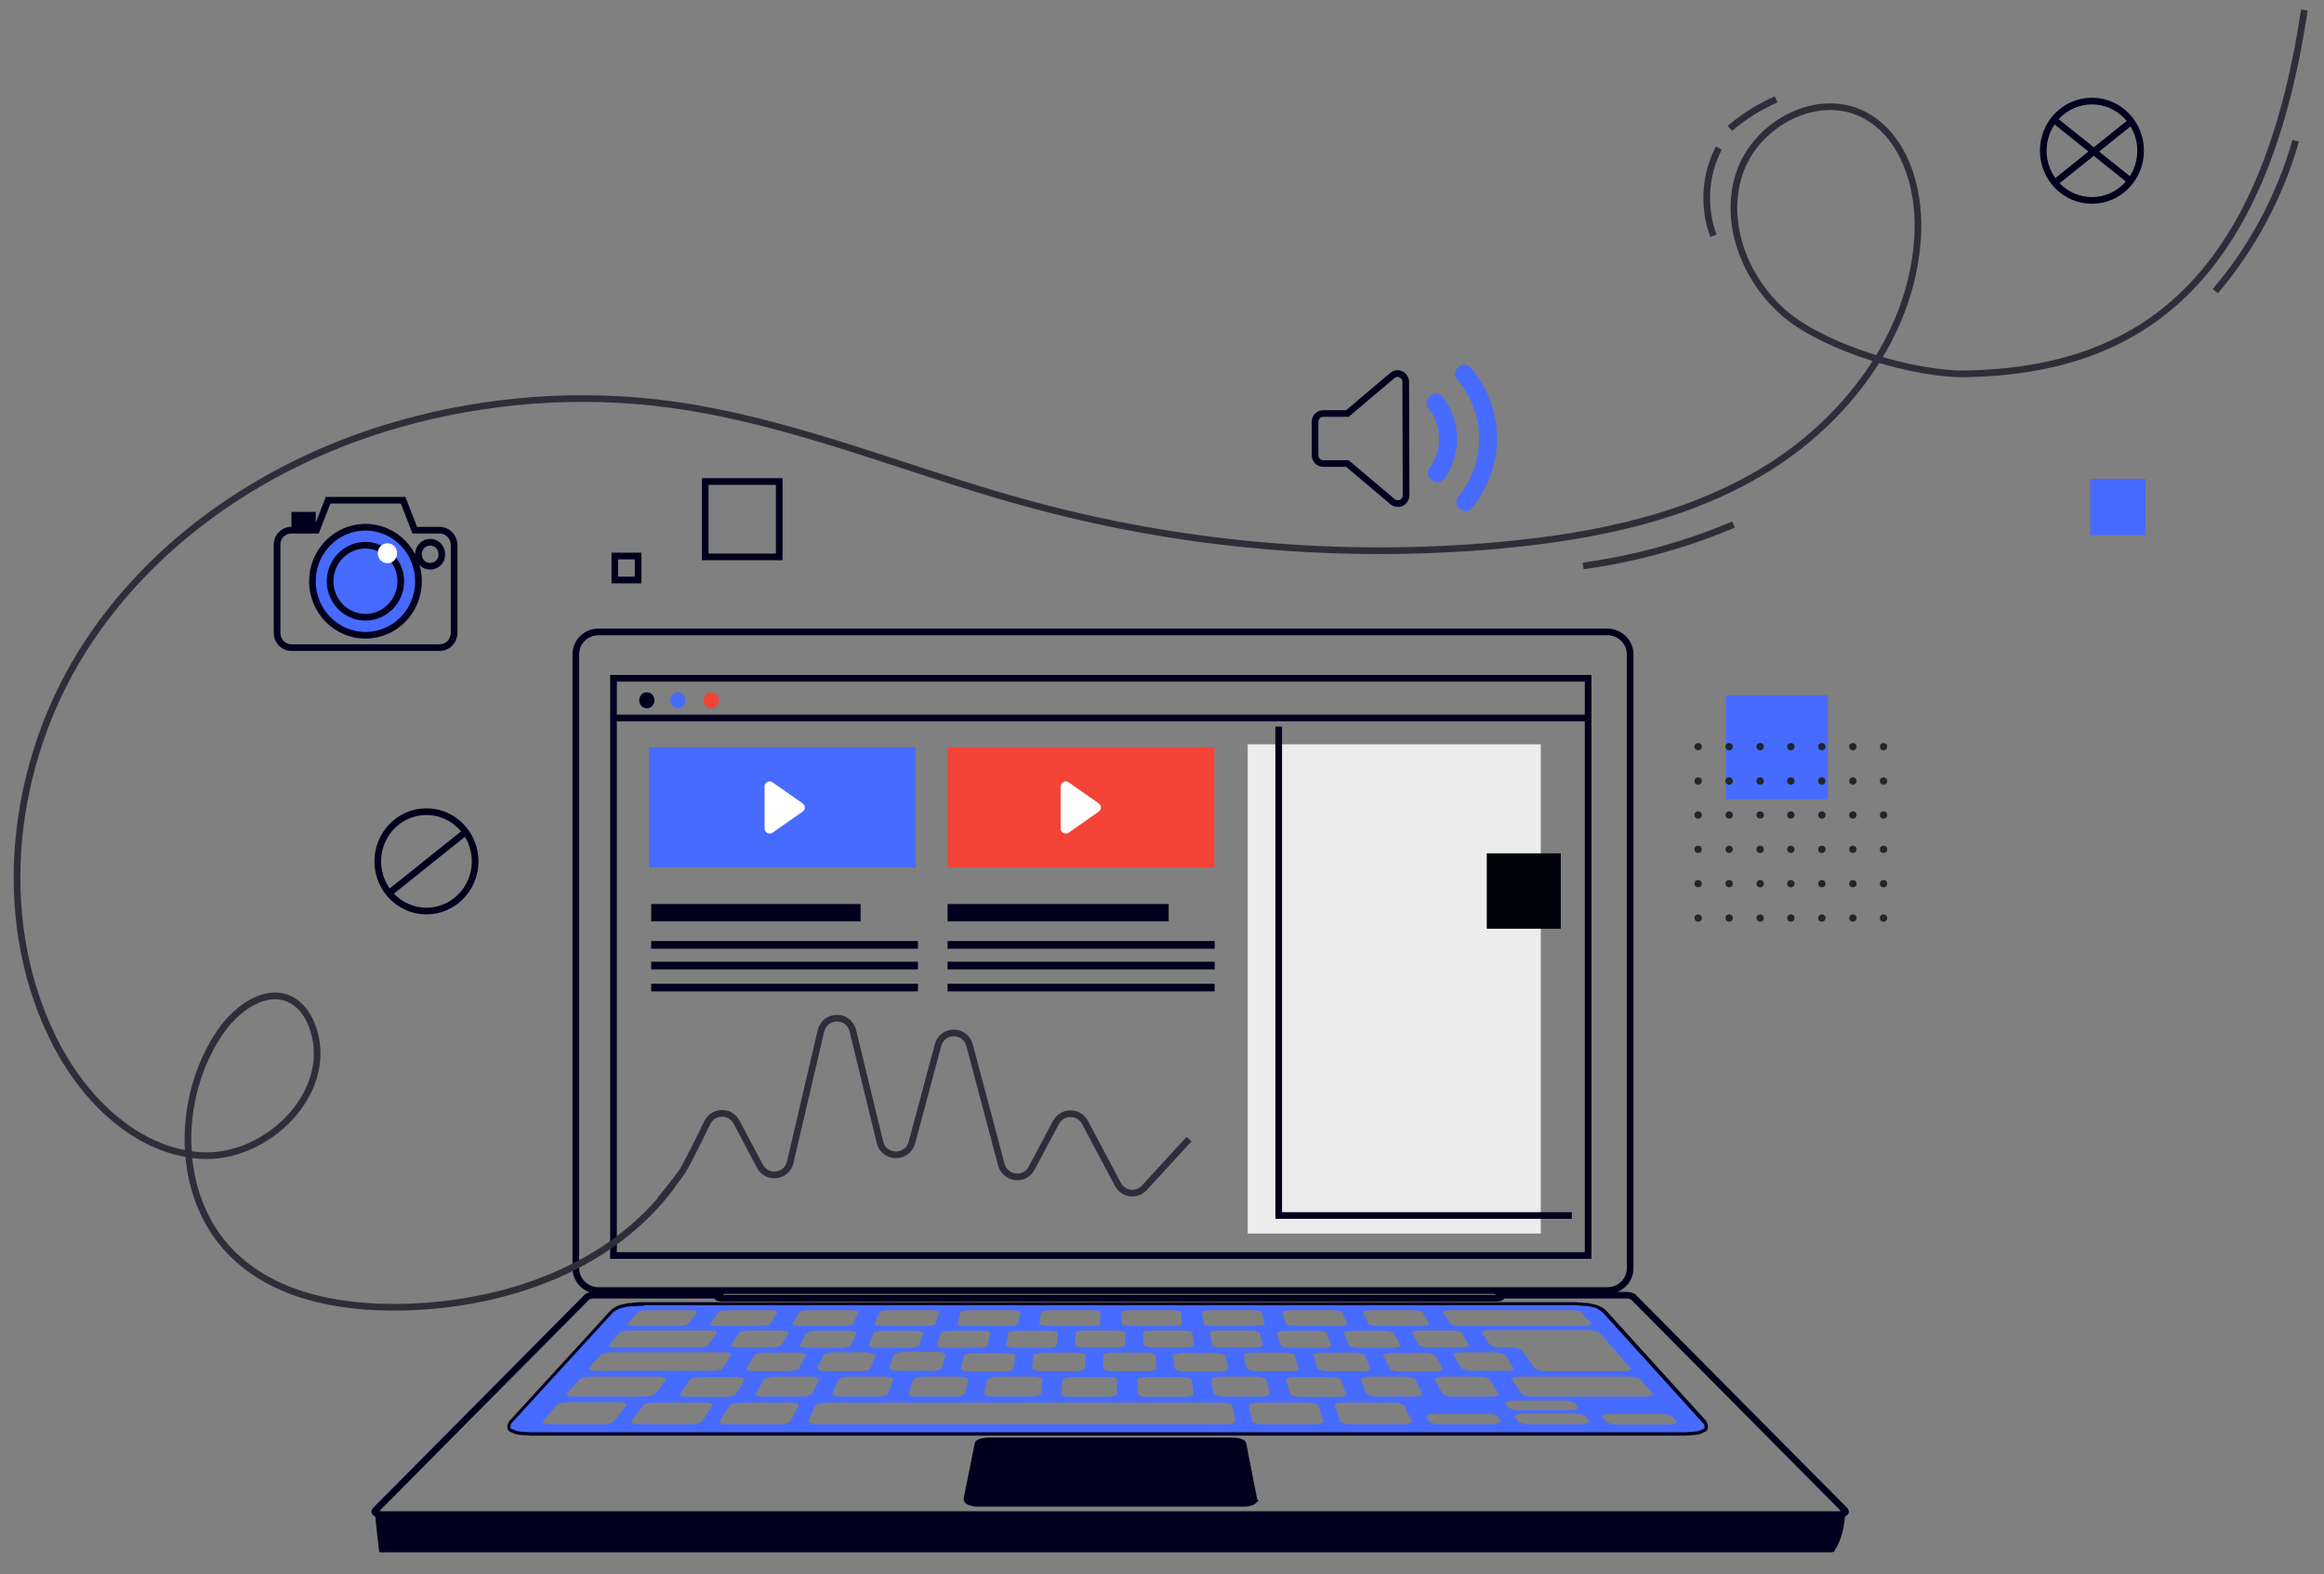 <?xml version="1.0" encoding="utf-8"?>
<!-- Generator: Adobe Illustrator 21.1.0, SVG Export Plug-In . SVG Version: 6.00 Build 0)  -->
<svg version="1.1" id="Layer_1" xmlns="http://www.w3.org/2000/svg" xmlns:xlink="http://www.w3.org/1999/xlink" x="0px" y="0px"
	 viewBox="0 0 697 472" style="enable-background:new 0 0 697 472;" xml:space="preserve">
<rect x="0" y="0" width="697" height="472" fill="#808080" stroke="none"/>
<style type="text/css">
	.st0{fill:#476BFF;}
	.st1{fill:none;stroke:#00001E;stroke-width:2;stroke-miterlimit:10;}
	.st2{fill:#00001E;}
	.st3{fill:#F44337;}
	.st4{fill:#FFFFFF;}
	.st5{fill:#ECECEC;}
	.st6{fill:#00020C;}
	.st7{fill:#222627;}
	.st8{fill:none;stroke:#2E2E3B;stroke-width:2;stroke-miterlimit:10;}
</style>
<g>
	<rect x="194.6" y="224.1" class="st0" width="80" height="36"/>
	<g>
		<g>
			<g>
				<g>
					<path class="st1" d="M486.8,388.4c0.3,0,0.7,0,1,0c0.3,0,0.6,0.1,0.9,0.1c0.3,0.1,0.5,0.1,0.7,0.2c0.2,0.1,0.3,0.2,0.4,0.2
						l63.5,64c0.2,0.2,0.2,0.3,0.2,0.5c0,0.1-0.2,0.3-0.4,0.4c-0.2,0.1-0.5,0.2-0.8,0.3c-0.4,0.1-0.8,0.1-1.3,0.1H114.9
						c-0.5,0-0.9,0-1.3-0.1c-0.4-0.1-0.6-0.2-0.8-0.3c-0.2-0.1-0.3-0.2-0.4-0.4c0-0.1,0-0.3,0.2-0.5l63.5-64
						c0.1-0.1,0.2-0.2,0.4-0.2c0.2-0.1,0.4-0.1,0.7-0.2c0.3-0.1,0.6-0.1,0.9-0.1c0.3,0,0.7,0,1,0h36.4l-0.3,0.4
						c-0.1,0.1-0.1,0.2,0,0.2c0.1,0.1,0.2,0.1,0.4,0.2c0.2,0.1,0.4,0.1,0.7,0.1c0.3,0,0.6,0,0.9,0h231c0.3,0,0.7,0,0.9,0
						c0.3,0,0.5-0.1,0.7-0.1c0.2-0.1,0.3-0.1,0.4-0.2c0.1-0.1,0.1-0.2,0-0.2l-0.3-0.4H486.8z M510.8,426.6l-30-33.1
						c-0.1-0.1-0.2-0.2-0.4-0.3c-0.1-0.1-0.3-0.2-0.5-0.3c-0.2-0.1-0.4-0.2-0.6-0.3c-0.2-0.1-0.4-0.2-0.7-0.3l-2.2-0.5
						c-0.3,0-0.7-0.1-1.2-0.1c-0.4,0-0.9-0.1-1.3-0.1c-0.5,0-0.9,0-1.3-0.1c-0.4,0-0.8,0-1.2,0h-278c-0.3,0-0.7,0-1.2,0
						c-0.4,0-0.9,0-1.3,0.1c-0.5,0-0.9,0-1.3,0.1c-0.4,0-0.8,0.1-1.2,0.1l-2.2,0.5c-0.2,0.1-0.4,0.2-0.7,0.3
						c-0.2,0.1-0.4,0.2-0.6,0.3c-0.2,0.1-0.4,0.2-0.5,0.3c-0.1,0.1-0.3,0.2-0.4,0.3l-30.3,33.1c-0.1,0.1-0.2,0.3-0.3,0.4
						c-0.1,0.2-0.1,0.3-0.2,0.5c0,0.2-0.1,0.3,0,0.5c0,0.2,0,0.3,0.1,0.4l1.6,0.7c0.3,0.1,0.7,0.1,1.2,0.2c0.5,0,0.9,0.1,1.5,0.1
						c0.5,0,1,0.1,1.5,0.1c0.5,0,1,0,1.4,0H504c0.4,0,0.9,0,1.4,0c0.5,0,1,0,1.5-0.1c0.5,0,1-0.1,1.4-0.1c0.5,0,0.9-0.1,1.2-0.2
						l1.6-0.7c0.1-0.1,0.1-0.3,0.1-0.4c0-0.2,0-0.3,0-0.5c0-0.2-0.1-0.3-0.2-0.5C511,426.8,510.9,426.7,510.8,426.6L510.8,426.6z
						 M376,449.5l-3.2-16.4c0-0.1-0.1-0.3-0.3-0.4c-0.2-0.1-0.4-0.2-0.7-0.3c-0.3-0.1-0.7-0.2-1-0.2c-0.4-0.1-0.8-0.1-1.2-0.1h-73.1
						c-0.4,0-0.8,0-1.2,0.1c-0.4,0.1-0.7,0.1-1,0.2c-0.3,0.1-0.6,0.2-0.7,0.3c-0.2,0.1-0.3,0.3-0.3,0.4l-3.3,16.4
						c0,0.2,0,0.3,0.2,0.5c0.1,0.1,0.4,0.3,0.7,0.4c0.3,0.1,0.6,0.2,1,0.3c0.4,0.1,0.8,0.1,1.3,0.1h79.9c0.5,0,0.9,0,1.3-0.1
						c0.4-0.1,0.7-0.2,1-0.3c0.3-0.1,0.5-0.2,0.7-0.4C375.9,449.8,376,449.7,376,449.5L376,449.5z"/>
					<g>
						<g>
							<path class="st2" d="M369.4,432.1c0.4,0,0.8,0,1.2,0.1c0.4,0.1,0.7,0.1,1,0.2c0.3,0.1,0.6,0.2,0.7,0.3
								c0.2,0.1,0.3,0.3,0.3,0.4l3.2,16.4c0,0.2,0,0.3-0.2,0.5c-0.1,0.1-0.4,0.3-0.7,0.4c-0.3,0.1-0.6,0.2-1,0.3
								c-0.4,0.1-0.8,0.1-1.3,0.1h-79.9c-0.5,0-0.9,0-1.3-0.1c-0.4-0.1-0.8-0.2-1-0.3c-0.3-0.1-0.5-0.2-0.7-0.4
								c-0.1-0.1-0.2-0.3-0.2-0.5l3.3-16.4c0-0.1,0.1-0.3,0.3-0.4c0.2-0.1,0.4-0.2,0.7-0.3c0.3-0.1,0.7-0.2,1-0.2
								c0.4-0.1,0.8-0.1,1.2-0.1H369.4z"/>
							<path class="st2" d="M553.5,453.5C553.5,453.5,553.5,453.5,553.5,453.5c0,0.1-0.1,0.2-0.2,0.3c-0.1,0-0.1,0.1-0.2,0.1l0,0
								c-0.1,0-0.2,0.1-0.3,0.1c-0.1,0-0.2,0.1-0.3,0.1c0,0,0,0,0,0c-0.1,0-0.2,0-0.4,0.1c0,0,0,0,0,0c-0.1,0-0.3,0-0.4,0
								c0,0,0,0,0,0c-0.2,0-0.3,0-0.5,0H114.9c-0.2,0-0.4,0-0.5,0l0,0c-0.2,0-0.3,0-0.5,0h0c-0.3,0-0.6-0.1-0.8-0.2
								c-0.1,0-0.2-0.1-0.3-0.1c0,0,0,0,0,0c-0.1,0-0.1-0.1-0.2-0.1c0,0,0,0,0,0c-0.1,0-0.1-0.1-0.1-0.1c0,0,0,0,0,0
								c0-0.1,0-0.1-0.1-0.1c0.4,3.9,0.9,7.8,1.3,11.6c0,0,0,0.1,0,0.1c0,0,0,0,0,0c0,0,0,0,0,0c0,0,0,0,0,0c0,0,0.1,0.1,0.1,0.1
								c0,0,0,0,0,0c0,0,0,0,0,0c0,0,0,0,0,0c0,0,0,0,0.1,0.1c0,0,0,0,0,0c0,0,0,0,0,0c0,0,0,0,0,0c0,0,0,0,0,0c0,0,0,0,0,0
								c0,0,0,0,0,0c0,0,0,0,0,0c0,0,0,0,0,0c0,0,0,0,0,0c0,0,0,0,0,0c0,0,0,0,0,0c0,0,0,0,0,0l0,0l0,0c0,0,0,0,0,0c0,0,0,0,0,0
								c0,0,0,0,0,0c0,0,0,0,0,0c0,0,0,0,0,0c0,0,0,0,0,0c0,0,0,0,0,0c0,0,0,0,0,0c0,0,0,0,0,0c0,0,0,0,0,0h0c0,0,0,0,0,0
								c0,0,0,0,0,0c0,0,0,0,0,0c0,0,0,0,0,0c0,0,0,0,0,0c0,0,0,0,0,0c0,0,0,0,0,0c0,0,0,0,0,0c0,0,0,0,0,0c0,0,0,0,0,0h0h0l0,0
								c0,0,0,0,0,0c0,0,0,0,0,0c0,0,0,0,0,0c0,0,0,0,0,0c0,0,0,0,0,0c0,0,0,0,0,0c0,0,0,0,0,0c0,0,0,0,0,0c0,0,0,0,0,0c0,0,0,0,0,0
								c0,0,0,0,0,0c0,0,0,0,0,0h0c0,0,0,0,0,0c0,0,0,0,0,0c0,0,0,0,0,0c0,0,0,0,0,0c0,0,0,0,0,0c0,0,0,0,0,0c0,0,0,0,0,0
								c0,0,0,0,0.1,0c0,0,0,0,0,0c0,0,0,0,0,0c0,0,0,0,0,0c0,0,0,0,0,0c0,0,0,0,0,0h433.6c0,0,0,0,0,0c0,0,0,0,0,0c0,0,0,0,0,0
								c0,0,0,0,0,0l0,0l0,0l0,0c0,0,0,0,0.1,0c0,0,0,0,0.1,0c0,0,0,0,0.1,0c0,0,0,0,0.1,0c0,0,0,0,0.1,0c0,0,0,0,0.1,0
								c0,0,0,0,0.1,0c0,0,0,0,0.1,0c0,0,0.1,0,0.1,0c0,0,0.1,0,0.1,0c0,0,0.1,0,0.1,0c0,0,0.1,0,0.1,0c0,0,0,0,0.1,0c0,0,0,0,0,0
								c0,0,0,0,0,0c0,0,0.1,0,0.1,0c0.1,0,0.1,0,0.2,0c0,0,0,0,0.1,0c0,0,0,0,0,0c0,0,0.1,0,0.1,0c0.1,0,0.1,0,0.2-0.1
								c0,0,0.1,0,0.1,0h0c0,0,0,0,0,0l0,0c0,0,0.1,0,0.1,0c0,0,0.1,0,0.1,0c0,0,0,0,0.1,0c0,0,0,0,0,0c0,0,0,0,0,0c0,0,0,0,0,0
								c0,0,0,0,0,0v0l0,0v0c0,0,0,0,0,0c0,0,0,0,0,0c0,0,0,0,0,0c0,0,0,0,0,0c0,0,0,0,0,0c0,0,0,0,0,0c0,0,0,0,0,0c0,0,0,0,0,0
								c0,0,0,0,0,0c0,0,0,0,0,0c0,0,0,0,0,0l0,0c0,0,0,0,0,0c0,0,0,0,0,0c0,0,0,0,0,0c0,0,0,0,0,0c0,0,0,0,0,0c0,0,0,0,0,0
								c0,0,0,0,0,0c0,0,0,0,0,0c0,0,0,0,0,0c0,0,0,0,0,0c0,0,0,0,0,0l0,0l0,0v0C552.7,461.2,553.1,457.4,553.5,453.5
								C553.5,453.5,553.5,453.5,553.5,453.5L553.5,453.5z"/>
							<g>
								<path class="st0" d="M192.2,391.6c-0.4,0-0.9,0-1.3,0.1c-0.2,0-0.5,0-0.7,0c-0.2,0-0.4,0-0.7,0c-0.2,0-0.4,0-0.6,0.1
									c-0.2,0-0.4,0-0.6,0l-2.2,0.5c-0.2,0.1-0.4,0.2-0.7,0.3c-0.2,0.1-0.4,0.2-0.6,0.3c-0.1,0-0.1,0.1-0.2,0.1
									c-0.1,0.1-0.2,0.2-0.3,0.2c-0.1,0.1-0.3,0.2-0.4,0.3l-30.3,33.1c-0.1,0.1-0.2,0.3-0.3,0.4c-0.1,0.2-0.1,0.3-0.2,0.5
									c0,0.1,0,0.1,0,0.2c0,0.1,0,0.2,0,0.3c0,0.2,0,0.3,0.1,0.4l1.2,0.5l0.4,0.2c0.3,0.1,0.7,0.1,1.2,0.2c0.5,0,0.9,0.1,1.5,0.1
									c0.5,0,1,0.1,1.5,0.1c0.5,0,1,0,1.4,0H504c0.4,0,0.9,0,1.4,0c0.5,0,1-0.1,1.5-0.1c0.5,0,1-0.1,1.4-0.1
									c0.5,0,0.9-0.1,1.2-0.2l1.6-0.7c0.1-0.1,0.1-0.3,0.1-0.4c0-0.1,0-0.2,0-0.2c0,0,0,0,0,0c0-0.1,0-0.1,0-0.2
									c0-0.2-0.1-0.3-0.2-0.5c-0.1-0.2-0.2-0.3-0.3-0.4l-30-33.1c-0.1-0.1-0.2-0.2-0.4-0.3c-0.1-0.1-0.2-0.1-0.2-0.2
									c-0.1-0.1-0.2-0.1-0.3-0.2c-0.1-0.1-0.2-0.1-0.3-0.2c-0.1-0.1-0.2-0.1-0.3-0.2c-0.2-0.1-0.4-0.2-0.6-0.3l-2.2-0.5
									c-0.3,0-0.7-0.1-1.2-0.1c-0.4,0-0.9-0.1-1.3-0.1c-0.5,0-0.9,0-1.3-0.1c-0.4,0-0.8,0-1.2,0h-278
									C193,391.6,192.6,391.6,192.2,391.6z M176.6,410.3l3.4-3.9c0,0,0.1,0,0.1-0.1c0.1-0.1,0.2-0.1,0.3-0.2c0,0,0.1,0,0.1,0
									c0.1-0.1,0.3-0.1,0.5-0.2c0.1,0,0.2-0.1,0.3-0.1c0.1,0,0.3,0,0.4-0.1c0.2,0,0.4-0.1,0.6-0.1c0.4,0,0.7-0.1,1.1-0.1h33.7h0
									c0.4,0,0.7,0,1,0.1c0.3,0,0.6,0.1,0.8,0.2c0.2,0.1,0.3,0.1,0.4,0.2c0.1,0.1,0.1,0.2,0,0.3l-2.5,3.9
									c-0.1,0.1-0.2,0.2-0.4,0.3h0l0,0c0,0-0.1,0-0.1,0.1c-0.2,0.1-0.4,0.1-0.6,0.2c-0.1,0-0.3,0.1-0.5,0.1
									c-0.2,0-0.3,0.1-0.5,0.1c-0.4,0-0.7,0.1-1.1,0.1h-34.8l0,0c-0.4,0-0.7,0-1-0.1c-0.3,0-0.6-0.1-0.7-0.2
									c-0.2-0.1-0.3-0.2-0.4-0.3C176.5,410.6,176.5,410.4,176.6,410.3L176.6,410.3z M220.9,412.9c0.4,0,0.7,0,1.1,0.1
									c0.3,0,0.6,0.1,0.8,0.2c0.2,0.1,0.4,0.2,0.5,0.3c0.1,0.1,0.1,0.2,0,0.3l-2.5,4.2c-0.1,0.1-0.2,0.2-0.4,0.3
									c-0.2,0.1-0.5,0.2-0.8,0.3c-0.3,0.1-0.7,0.1-1,0.2c-0.4,0-0.8,0.1-1.2,0.1h-11.1c-0.4,0-0.8,0-1.1-0.1
									c-0.3,0-0.6-0.1-0.8-0.2c-0.2-0.1-0.4-0.2-0.4-0.3c-0.1-0.1-0.1-0.2,0-0.3l2.9-4.2c0.1-0.1,0.2-0.2,0.4-0.3
									c0.2-0.1,0.5-0.2,0.8-0.3c0.3-0.1,0.7-0.1,1-0.2c0.4,0,0.8-0.1,1.1-0.1H220.9L220.9,412.9z M170,417.9l3.7-4.2
									c0.1-0.1,0.3-0.2,0.5-0.3c0.2-0.1,0.5-0.2,0.8-0.3c0.3-0.1,0.7-0.1,1.1-0.2c0.4,0,0.8-0.1,1.2-0.1h20.1c0.4,0,0.7,0,1.1,0.1
									c0.3,0,0.6,0.1,0.8,0.2c0.2,0.1,0.3,0.2,0.4,0.3c0.1,0.1,0.1,0.2,0,0.3l-3.1,4.2c-0.1,0.1-0.2,0.2-0.5,0.3
									c-0.2,0.1-0.5,0.2-0.8,0.3c-0.3,0.1-0.7,0.1-1.1,0.2c-0.4,0-0.8,0.1-1.2,0.1h-20.8c-0.4,0-0.8,0-1.1-0.1
									c-0.3,0-0.6-0.1-0.8-0.2c-0.2-0.1-0.3-0.2-0.4-0.3C169.9,418.1,169.9,418,170,417.9L170,417.9z M187.7,421.5l-3.5,4.6
									c-0.1,0.1-0.3,0.3-0.5,0.4c-0.2,0.1-0.5,0.2-0.9,0.3c-0.3,0.1-0.7,0.2-1.1,0.2c-0.4,0-0.8,0.1-1.2,0.1h0h-15.4l0,0
									c-0.4,0-0.8,0-1.1-0.1c-0.3,0-0.6-0.1-0.8-0.2c-0.2-0.1-0.3-0.2-0.4-0.3c-0.1-0.1,0-0.2,0.1-0.4l4-4.6
									c0.1-0.1,0.1-0.1,0.2-0.2c0.1-0.1,0.2-0.1,0.3-0.2c0,0,0.1,0,0.1-0.1c0.2-0.1,0.5-0.2,0.7-0.2c0.3-0.1,0.7-0.1,1-0.2
									c0,0,0.1,0,0.1,0c0.4,0,0.8-0.1,1.2-0.1h14.9l0,0c0.4,0,0.8,0,1.1,0.1c0.3,0,0.6,0.1,0.8,0.2c0.2,0.1,0.4,0.2,0.4,0.3
									C187.8,421.3,187.8,421.4,187.7,421.5L187.7,421.5z M213.6,421.5l-2.9,4.6c-0.1,0.1-0.2,0.3-0.5,0.4
									c-0.2,0.1-0.5,0.2-0.8,0.3c-0.3,0.1-0.7,0.2-1.1,0.2c-0.4,0-0.8,0.1-1.2,0.1l0,0h-15.4c-0.2,0-0.4,0-0.6,0
									c-0.2,0-0.4,0-0.5-0.1c-0.3,0-0.6-0.1-0.8-0.2c-0.2-0.1-0.4-0.2-0.4-0.3c-0.1-0.1-0.1-0.2,0-0.4l3.4-4.6
									c0-0.1,0.1-0.1,0.2-0.2c0.1-0.1,0.2-0.1,0.3-0.2c0.2-0.1,0.4-0.2,0.7-0.2c0,0,0.1,0,0.1,0c0,0,0.1,0,0.1,0
									c0.3-0.1,0.6-0.1,0.9-0.2c0,0,0,0,0.1,0c0.4,0,0.8-0.1,1.2-0.1l0,0h14.9h0c0.4,0,0.8,0,1.1,0.1c0.3,0,0.6,0.1,0.8,0.2
									c0.2,0.1,0.4,0.2,0.5,0.3C213.7,421.3,213.7,421.4,213.6,421.5L213.6,421.5z M239.5,421.5l-2.3,4.6
									c-0.1,0.1-0.2,0.3-0.4,0.4c-0.2,0.1-0.5,0.2-0.8,0.3c-0.3,0.1-0.7,0.2-1.1,0.2c-0.4,0-0.8,0.1-1.2,0.1h-15.4
									c-0.4,0-0.8,0-1.1-0.1c-0.3,0-0.6-0.1-0.8-0.2c-0.2-0.1-0.4-0.2-0.5-0.3c-0.1-0.1-0.1-0.2,0-0.4l2.8-4.6
									c0.1-0.1,0.2-0.2,0.4-0.3c0.2-0.1,0.5-0.2,0.8-0.3c0.3-0.1,0.7-0.1,1.1-0.2c0.4,0,0.8-0.1,1.2-0.1h14.9c0.4,0,0.8,0,1.1,0.1
									c0.3,0,0.6,0.1,0.8,0.2c0.2,0.1,0.4,0.2,0.5,0.3C239.5,421.3,239.5,421.4,239.5,421.5L239.5,421.5z M240.3,405.7
									c0.3,0,0.6,0.1,0.8,0.2c0.2,0.1,0.4,0.1,0.5,0.2c0.1,0.1,0.1,0.2,0.1,0.3l-2,3.9c-0.1,0.1-0.2,0.2-0.4,0.3
									c-0.2,0.1-0.4,0.2-0.7,0.3c-0.3,0.1-0.6,0.1-1,0.2c-0.4,0-0.7,0.1-1.1,0.1h-10.3c-0.4,0-0.7,0-1.1-0.1
									c-0.3,0-0.6-0.1-0.8-0.2c-0.2-0.1-0.4-0.2-0.4-0.3c-0.1-0.1-0.1-0.2,0-0.3l2.4-3.9c0.1-0.1,0.2-0.2,0.4-0.3
									c0.2-0.1,0.4-0.2,0.7-0.2c0.3-0.1,0.6-0.1,1-0.2c0.3,0,0.7-0.1,1.1-0.1h9.9C239.7,405.7,240,405.7,240.3,405.7L240.3,405.7z
									 M239.9,403.4l1.9-3.6c0.1-0.1,0.2-0.2,0.4-0.3c0.2-0.1,0.4-0.2,0.7-0.2c0.3-0.1,0.6-0.1,0.9-0.1c0.3,0,0.7-0.1,1-0.1h9.6
									c0.4,0,0.7,0,1,0.1c0.3,0,0.6,0.1,0.8,0.1c0.2,0.1,0.4,0.1,0.5,0.2c0.1,0.1,0.1,0.2,0.1,0.3l-1.6,3.6c0,0.1-0.2,0.2-0.3,0.3
									c-0.2,0.1-0.4,0.2-0.7,0.2c-0.3,0.1-0.6,0.1-0.9,0.2c-0.3,0-0.7,0.1-1.1,0.1h-9.9c-0.4,0-0.7,0-1-0.1
									c-0.3,0-0.6-0.1-0.8-0.2c-0.2-0.1-0.4-0.1-0.5-0.2C239.8,403.6,239.8,403.5,239.9,403.4L239.9,403.4z M241.4,418.7
									c-0.4,0-0.8,0.1-1.2,0.1h-11.1c-0.4,0-0.8,0-1.1-0.1c-0.3,0-0.6-0.1-0.8-0.2c-0.2-0.1-0.4-0.2-0.5-0.3
									c-0.1-0.1-0.1-0.2,0-0.3l2.4-4.2c0.1-0.1,0.2-0.2,0.4-0.3c0.2-0.1,0.5-0.2,0.8-0.3c0.3-0.1,0.6-0.1,1-0.2
									c0.4,0,0.7-0.1,1.1-0.1h10.7c0.4,0,0.7,0,1.1,0.1c0.3,0,0.6,0.1,0.8,0.2c0.2,0.1,0.4,0.2,0.5,0.3c0.1,0.1,0.1,0.2,0.1,0.3
									l-2,4.2c-0.1,0.1-0.2,0.2-0.4,0.3c-0.2,0.1-0.5,0.2-0.8,0.3C242.1,418.6,241.8,418.7,241.4,418.7L241.4,418.7z M370.3,426.5
									c-0.1,0.1-0.3,0.2-0.6,0.3c-0.3,0.1-0.6,0.2-0.9,0.2c-0.4,0-0.8,0.1-1.2,0.1H245.1c-0.4,0-0.8,0-1.2-0.1
									c-0.3,0-0.6-0.1-0.9-0.2c-0.2-0.1-0.4-0.2-0.5-0.3c-0.1-0.1-0.1-0.2-0.1-0.4l2.1-4.6c0.1-0.1,0.2-0.2,0.4-0.3
									c0.2-0.1,0.5-0.2,0.8-0.3c0.3-0.1,0.7-0.1,1-0.2c0.4,0,0.8-0.1,1.2-0.1h118.5c0.4,0,0.8,0,1.2,0.1c0.4,0,0.7,0.1,1,0.2
									c0.3,0.1,0.5,0.2,0.7,0.3c0.2,0.1,0.3,0.2,0.3,0.3l0.9,4.6C370.5,426.3,370.4,426.4,370.3,426.5L370.3,426.5z M399.1,412.9
									c0.4,0,0.8,0,1.1,0.1c0.4,0,0.7,0.1,1,0.2c0.3,0.1,0.5,0.2,0.7,0.3c0.2,0.1,0.3,0.2,0.3,0.3l1.6,4.2c0,0.1,0,0.2-0.1,0.3
									c-0.1,0.1-0.3,0.2-0.5,0.3c-0.2,0.1-0.5,0.1-0.9,0.2c-0.3,0-0.7,0.1-1.1,0.1h-11.1c-0.4,0-0.8,0-1.2-0.1
									c-0.4,0-0.7-0.1-1-0.2c-0.3-0.1-0.5-0.2-0.7-0.3c-0.2-0.1-0.3-0.2-0.3-0.3l-1.2-4.2c0-0.1,0-0.2,0.1-0.3
									c0.1-0.1,0.3-0.2,0.5-0.3c0.2-0.1,0.5-0.1,0.8-0.2c0.3,0,0.7-0.1,1.1-0.1H399.1L399.1,412.9z M394,406.4
									c0-0.1,0-0.2,0.1-0.3c0.1-0.1,0.3-0.2,0.5-0.2c0.2-0.1,0.5-0.1,0.8-0.2c0.3,0,0.7-0.1,1-0.1h9.9c0.4,0,0.7,0,1.1,0.1
									c0.3,0,0.7,0.1,0.9,0.2c0.3,0.1,0.5,0.1,0.7,0.2c0.2,0.1,0.3,0.2,0.3,0.3l1.7,3.9c0,0.1,0,0.2-0.1,0.3
									c-0.1,0.1-0.3,0.2-0.5,0.3c-0.2,0.1-0.5,0.1-0.8,0.2c-0.3,0-0.7,0.1-1.1,0.1h-10.3c-0.4,0-0.8,0-1.1-0.1
									c-0.3,0-0.7-0.1-1-0.2c-0.3-0.1-0.5-0.2-0.7-0.3c-0.2-0.1-0.3-0.2-0.3-0.3L394,406.4L394,406.4z M389.6,410.6
									c-0.1,0.1-0.3,0.2-0.5,0.3c-0.2,0.1-0.5,0.1-0.8,0.2c-0.3,0-0.7,0.1-1.1,0.1h-10.3c-0.4,0-0.8,0-1.1-0.1
									c-0.3,0-0.7-0.1-0.9-0.2c-0.3-0.1-0.5-0.2-0.7-0.3c-0.2-0.1-0.3-0.2-0.3-0.3l-0.9-3.9c0-0.1,0-0.2,0.1-0.3
									c0.1-0.1,0.3-0.2,0.5-0.2c0.2-0.1,0.5-0.1,0.8-0.2c0.3,0,0.7-0.1,1-0.1h9.9c0.4,0,0.7,0,1.1,0.1c0.3,0,0.6,0.1,0.9,0.2
									c0.3,0.1,0.5,0.1,0.7,0.2c0.2,0.1,0.3,0.2,0.3,0.3l1.2,3.9C389.7,410.4,389.7,410.6,389.6,410.6L389.6,410.6z M380.9,417.9
									c0,0.1,0,0.2-0.1,0.3c-0.1,0.1-0.3,0.2-0.6,0.3c-0.2,0.1-0.5,0.1-0.9,0.2c-0.3,0-0.7,0.1-1.1,0.1h-11.1
									c-0.4,0-0.8,0-1.1-0.1c-0.4,0-0.7-0.1-1-0.2c-0.3-0.1-0.5-0.2-0.7-0.3c-0.2-0.1-0.3-0.2-0.3-0.3l-0.7-4.2
									c0-0.1,0-0.2,0.2-0.3c0.1-0.1,0.3-0.2,0.6-0.3c0.2-0.1,0.5-0.1,0.9-0.2c0.3,0,0.7-0.1,1.1-0.1h10.7c0.4,0,0.8,0,1.1,0.1
									c0.3,0,0.7,0.1,0.9,0.2c0.3,0.1,0.5,0.2,0.7,0.3c0.2,0.1,0.3,0.2,0.3,0.3L380.9,417.9L380.9,417.9z M378.6,403.6
									c-0.1,0.1-0.3,0.2-0.5,0.2c-0.2,0.1-0.5,0.1-0.8,0.2c-0.3,0-0.7,0.1-1,0.1h-9.9c-0.4,0-0.7,0-1.1-0.1
									c-0.3,0-0.6-0.1-0.9-0.2c-0.3-0.1-0.5-0.1-0.6-0.2c-0.1-0.1-0.2-0.2-0.3-0.3l-0.6-3.6c0-0.1,0-0.2,0.2-0.3
									c0.1-0.1,0.3-0.2,0.5-0.2c0.2-0.1,0.5-0.1,0.8-0.1c0.3,0,0.6-0.1,1-0.1h9.6c0.4,0,0.7,0,1,0.1c0.3,0,0.6,0.1,0.9,0.1
									c0.3,0.1,0.5,0.1,0.6,0.2c0.2,0.1,0.2,0.2,0.3,0.3l1,3.6C378.8,403.5,378.7,403.6,378.6,403.6L378.6,403.6z M364.6,405.7
									c0.4,0,0.7,0,1.1,0.1c0.3,0,0.6,0.1,0.9,0.2c0.3,0.1,0.5,0.1,0.6,0.2c0.2,0.1,0.3,0.2,0.3,0.3l0.8,3.9c0,0.1,0,0.2-0.2,0.3
									c-0.1,0.1-0.3,0.2-0.6,0.3c-0.2,0.1-0.5,0.1-0.9,0.2c-0.3,0-0.7,0.1-1.1,0.1h-10.3c-0.4,0-0.8,0-1.1-0.1
									c-0.3,0-0.6-0.1-0.9-0.2c-0.3-0.1-0.5-0.2-0.6-0.3c-0.1-0.1-0.2-0.2-0.3-0.3l-0.4-3.9c0-0.1,0.1-0.2,0.2-0.3
									c0.1-0.1,0.3-0.2,0.6-0.2c0.2-0.1,0.5-0.1,0.8-0.2c0.3,0,0.7-0.1,1-0.1H364.6L364.6,405.7z M354.5,412.9
									c0.4,0,0.8,0,1.1,0.1c0.3,0,0.7,0.1,0.9,0.2c0.3,0.1,0.5,0.2,0.6,0.3c0.2,0.1,0.3,0.2,0.3,0.3l0.6,4.2
									c0,0.1-0.1,0.2-0.2,0.3c-0.1,0.1-0.3,0.2-0.6,0.3c-0.3,0.1-0.6,0.1-0.9,0.2c-0.3,0-0.7,0.1-1.1,0.1h-11.1
									c-0.4,0-0.8,0-1.1-0.1c-0.4,0-0.7-0.1-0.9-0.2c-0.3-0.1-0.5-0.2-0.6-0.3c-0.2-0.1-0.2-0.2-0.2-0.3l-0.2-4.2
									c0-0.1,0.1-0.2,0.2-0.3c0.1-0.1,0.3-0.2,0.6-0.3c0.3-0.1,0.6-0.1,0.9-0.2c0.3,0,0.7-0.1,1.1-0.1H354.5L354.5,412.9z
									 M346.6,410.6c-0.1,0.1-0.3,0.2-0.6,0.3c-0.2,0.1-0.5,0.1-0.9,0.2c-0.3,0-0.7,0.1-1.1,0.1h-10.3c-0.4,0-0.8,0-1.1-0.1
									c-0.3,0-0.6-0.1-0.9-0.2c-0.3-0.1-0.5-0.2-0.6-0.3c-0.1-0.1-0.2-0.2-0.2-0.3l0-3.9c0-0.1,0.1-0.2,0.2-0.3
									c0.1-0.1,0.3-0.2,0.6-0.2c0.2-0.1,0.5-0.1,0.9-0.2c0.3,0,0.7-0.1,1.1-0.1h10c0.4,0,0.7,0,1.1,0.1c0.3,0,0.6,0.1,0.9,0.2
									c0.3,0.1,0.5,0.1,0.6,0.2c0.1,0.1,0.2,0.2,0.2,0.3l0.3,3.9C346.8,410.4,346.8,410.6,346.6,410.6L346.6,410.6z M332.2,412.9
									c0.4,0,0.8,0,1.1,0.1c0.3,0,0.6,0.1,0.9,0.2c0.3,0.1,0.5,0.2,0.6,0.3c0.1,0.1,0.2,0.2,0.2,0.3l0,4.2c0,0.1-0.1,0.2-0.2,0.3
									c-0.1,0.1-0.4,0.2-0.6,0.3c-0.3,0.1-0.6,0.1-0.9,0.2c-0.3,0-0.7,0.1-1.1,0.1h-11.1c-0.4,0-0.8,0-1.1-0.1
									c-0.3,0-0.7-0.1-0.9-0.2c-0.3-0.1-0.5-0.2-0.6-0.3c-0.1-0.1-0.2-0.2-0.2-0.3l0.3-4.2c0-0.1,0.1-0.2,0.2-0.3
									c0.2-0.1,0.4-0.2,0.6-0.3c0.3-0.1,0.6-0.1,0.9-0.2c0.3,0,0.7-0.1,1.1-0.1H332.2L332.2,412.9z M325.4,410.3
									c0,0.1-0.1,0.2-0.2,0.3c-0.1,0.1-0.4,0.2-0.6,0.3c-0.3,0.1-0.6,0.1-0.9,0.2c-0.3,0-0.7,0.1-1.1,0.1h-10.3
									c-0.4,0-0.7,0-1.1-0.1c-0.3,0-0.6-0.1-0.9-0.2c-0.2-0.1-0.4-0.2-0.6-0.3c-0.1-0.1-0.2-0.2-0.2-0.3l0.5-3.9
									c0-0.1,0.1-0.2,0.3-0.3c0.2-0.1,0.4-0.2,0.6-0.2c0.3-0.1,0.6-0.1,0.9-0.2c0.3,0,0.7-0.1,1.1-0.1h9.9c0.4,0,0.7,0,1.1,0.1
									c0.3,0,0.6,0.1,0.9,0.2c0.2,0.1,0.4,0.1,0.6,0.2c0.1,0.1,0.2,0.2,0.2,0.3L325.4,410.3L325.4,410.3z M312.7,413.7l-0.5,4.2
									c0,0.1-0.1,0.2-0.3,0.3c-0.2,0.1-0.4,0.2-0.7,0.3c-0.3,0.1-0.6,0.1-1,0.2c-0.4,0-0.7,0.1-1.1,0.1h-11.1
									c-0.4,0-0.8,0-1.1-0.1c-0.3,0-0.6-0.1-0.9-0.2c-0.2-0.1-0.4-0.2-0.6-0.3c-0.1-0.1-0.2-0.2-0.2-0.3l0.9-4.2
									c0-0.1,0.1-0.2,0.3-0.3c0.2-0.1,0.4-0.2,0.7-0.3c0.3-0.1,0.6-0.1,0.9-0.2c0.3,0,0.7-0.1,1.1-0.1H310c0.4,0,0.8,0,1.1,0.1
									c0.3,0,0.6,0.1,0.9,0.2c0.2,0.1,0.4,0.2,0.6,0.3C312.7,413.5,312.7,413.6,312.7,413.7L312.7,413.7z M316.9,403.4
									c0,0.1-0.1,0.2-0.2,0.3c-0.1,0.1-0.4,0.2-0.6,0.2c-0.2,0.1-0.5,0.1-0.9,0.2c-0.3,0-0.7,0.1-1.1,0.1h-9.9c-0.4,0-0.7,0-1-0.1
									c-0.3,0-0.6-0.1-0.8-0.2c-0.2-0.1-0.4-0.1-0.5-0.2c-0.1-0.1-0.2-0.2-0.2-0.3l0.7-3.6c0-0.1,0.1-0.2,0.3-0.3
									c0.1-0.1,0.4-0.2,0.6-0.2c0.2-0.1,0.5-0.1,0.9-0.1c0.3,0,0.7-0.1,1-0.1h9.6c0.4,0,0.7,0,1,0.1c0.3,0,0.6,0.1,0.8,0.1
									c0.2,0.1,0.4,0.1,0.5,0.2c0.1,0.1,0.2,0.2,0.2,0.3L316.9,403.4L316.9,403.4z M302,405.7L302,405.7c0.4,0,0.7,0,1,0.1
									c0.3,0,0.6,0.1,0.8,0.2c0.2,0.1,0.4,0.1,0.5,0.2c0.1,0.1,0.2,0.2,0.2,0.3l-0.6,3.9c0,0.1-0.1,0.2-0.2,0.3c0,0,0,0,0,0
									c0,0-0.1,0.1-0.1,0.1c-0.1,0.1-0.3,0.1-0.5,0.2c-0.3,0.1-0.6,0.1-0.9,0.2c-0.3,0-0.7,0.1-1.1,0.1h0h-10.3l0,0
									c-0.4,0-0.7,0-1.1-0.1c-0.3,0-0.6-0.1-0.9-0.2c-0.2-0.1-0.4-0.2-0.5-0.3c-0.1-0.1-0.2-0.2-0.1-0.3l1-3.9
									c0-0.1,0-0.1,0.1-0.2c0,0,0.1-0.1,0.2-0.1c0.1,0,0.2-0.1,0.3-0.1c0.1,0,0.2-0.1,0.4-0.1c0.1,0,0.3-0.1,0.4-0.1
									c0.2,0,0.3,0,0.5-0.1c0.2,0,0.3,0,0.5,0c0.2,0,0.4,0,0.6,0l0,0H302L302,405.7z M288.8,412.9c0.3,0,0.6,0.1,0.9,0.2
									c0.2,0.1,0.4,0.2,0.5,0.3c0.1,0.1,0.2,0.2,0.2,0.3l-1,4.2c0,0.1-0.1,0.2-0.3,0.3c-0.2,0.1-0.4,0.2-0.7,0.3
									c-0.3,0.1-0.6,0.1-1,0.2c-0.4,0-0.7,0.1-1.2,0.1h-11.1c-0.4,0-0.8,0-1.1-0.1c-0.3,0-0.6-0.1-0.9-0.2
									c-0.2-0.1-0.4-0.2-0.5-0.3c-0.1-0.1-0.2-0.2-0.1-0.3l1.4-4.2c0-0.1,0.2-0.2,0.3-0.3c0.2-0.1,0.4-0.2,0.7-0.3
									c0.3-0.1,0.6-0.1,1-0.2c0.4,0,0.7-0.1,1.1-0.1h10.7C288.1,412.9,288.5,412.9,288.8,412.9L288.8,412.9z M282.5,410.3
									c0,0.1,0,0.1-0.1,0.2c-0.1,0.1-0.1,0.1-0.2,0.1c0,0-0.1,0.1-0.2,0.1c-0.1,0.1-0.3,0.1-0.5,0.2c-0.3,0.1-0.6,0.1-0.9,0.2
									c-0.2,0-0.4,0-0.5,0c-0.2,0-0.4,0-0.6,0h0h-10.3l0,0c-0.4,0-0.7,0-1.1-0.1c-0.3,0-0.6-0.1-0.8-0.2c-0.2-0.1-0.4-0.2-0.5-0.3
									c-0.1,0-0.1-0.1-0.1-0.1c0-0.1,0-0.1,0-0.2l1.4-3.9c0-0.1,0.1-0.2,0.3-0.3c0.1-0.1,0.2-0.1,0.4-0.2c0.1,0,0.2-0.1,0.3-0.1
									c0.1,0,0.2-0.1,0.4-0.1c0.2,0,0.4-0.1,0.6-0.1c0.3,0,0.7-0.1,1.1-0.1h0h10c0.4,0,0.7,0,1,0.1c0.3,0,0.6,0.1,0.8,0.2
									c0.2,0.1,0.4,0.1,0.5,0.2c0.1,0.1,0.2,0.2,0.1,0.3L282.5,410.3L282.5,410.3z M267.3,413.1c0.2,0.1,0.4,0.2,0.5,0.3
									c0.1,0.1,0.1,0.2,0.1,0.3l-1.5,4.2c0,0.1-0.2,0.2-0.3,0.3c-0.2,0.1-0.4,0.2-0.7,0.3c-0.3,0.1-0.6,0.1-1,0.2
									c-0.4,0-0.8,0.1-1.2,0.1h-11.1c-0.4,0-0.8,0-1.1-0.1c-0.3,0-0.6-0.1-0.8-0.2c-0.2-0.1-0.4-0.2-0.5-0.3
									c-0.1-0.1-0.1-0.2-0.1-0.3l1.9-4.2c0-0.1,0.2-0.2,0.4-0.3c0.2-0.1,0.4-0.2,0.7-0.3c0.3-0.1,0.6-0.1,1-0.2
									c0.4,0,0.7-0.1,1.1-0.1h10.7c0.4,0,0.8,0,1.1,0.1C266.8,413,267.1,413,267.3,413.1L267.3,413.1z M396.8,426.5
									c-0.1,0.1-0.3,0.2-0.6,0.3c-0.3,0.1-0.6,0.2-0.9,0.2c-0.3,0-0.7,0.1-1.2,0.1h-15.4c-0.4,0-0.8,0-1.2-0.1
									c-0.4,0-0.7-0.1-1-0.2c-0.3-0.1-0.5-0.2-0.7-0.3c-0.2-0.1-0.3-0.2-0.3-0.4l-1-4.6c0-0.1,0-0.2,0.2-0.3
									c0.1-0.1,0.3-0.2,0.6-0.3c0.2-0.1,0.6-0.1,0.9-0.2c0.3,0,0.7-0.1,1.1-0.1h14.9c0.4,0,0.8,0,1.2,0.1c0.4,0,0.7,0.1,1,0.2
									c0.3,0.1,0.5,0.2,0.7,0.3c0.2,0.1,0.3,0.2,0.3,0.3l1.5,4.6C397,426.3,396.9,426.4,396.8,426.5L396.8,426.5z M423.3,426.5
									c-0.1,0.1-0.3,0.2-0.5,0.3c-0.2,0.1-0.5,0.2-0.9,0.2c-0.3,0-0.7,0.1-1.2,0.1h-15.4c-0.4,0-0.8,0-1.2-0.1
									c-0.4,0-0.7-0.1-1-0.2c-0.3-0.1-0.6-0.2-0.8-0.3c-0.2-0.1-0.3-0.2-0.4-0.4l-1.6-4.6c0-0.1,0-0.2,0.1-0.3
									c0.1-0.1,0.3-0.2,0.5-0.3c0.2-0.1,0.5-0.1,0.9-0.2c0.3,0,0.7-0.1,1.1-0.1h14.9c0.4,0,0.8,0,1.2,0.1c0.4,0,0.7,0.1,1,0.2
									c0.3,0.1,0.6,0.2,0.8,0.3c0.2,0.1,0.3,0.2,0.4,0.3l2.1,4.6C423.5,426.3,423.4,426.4,423.3,426.5L423.3,426.5z M426.6,418.2
									c-0.1,0.1-0.3,0.2-0.5,0.3c-0.2,0.1-0.5,0.1-0.8,0.2c-0.3,0-0.7,0.1-1.1,0.1h-11.1c-0.4,0-0.8,0-1.2-0.1
									c-0.4,0-0.7-0.1-1-0.2c-0.3-0.1-0.6-0.2-0.7-0.3c-0.2-0.1-0.3-0.2-0.4-0.3l-1.7-4.2c0-0.1,0-0.2,0.1-0.3
									c0.1-0.1,0.3-0.2,0.5-0.3c0.2-0.1,0.5-0.1,0.8-0.2c0.3,0,0.7-0.1,1.1-0.1h10.7c0.4,0,0.8,0,1.1,0.1c0.4,0,0.7,0.1,1,0.2
									c0.3,0.1,0.5,0.2,0.7,0.3c0.2,0.1,0.3,0.2,0.4,0.3l2.1,4.2C426.7,418,426.7,418.1,426.6,418.2L426.6,418.2z M441.5,411.1
									c-0.4,0-0.8,0-1.1-0.1c-0.4,0-0.7-0.1-1-0.2c-0.3-0.1-0.6-0.2-0.8-0.3c-0.2-0.1-0.3-0.2-0.4-0.3l-2.3-3.9
									c-0.1-0.1,0-0.2,0-0.3c0.1-0.1,0.2-0.2,0.4-0.2c0.2-0.1,0.5-0.1,0.8-0.2c0.3,0,0.6-0.1,1-0.1h9.9c0.4,0,0.7,0,1.1,0.1
									c0.4,0,0.7,0.1,1,0.2c0.3,0.1,0.5,0.1,0.8,0.2c0.2,0.1,0.3,0.2,0.4,0.3l2.6,3.9c0.1,0.1,0.1,0.2,0,0.3
									c-0.1,0.1-0.2,0.2-0.4,0.3c-0.2,0.1-0.5,0.1-0.8,0.2c-0.3,0-0.7,0.1-1,0.1H441.5L441.5,411.1z M449.5,418.2
									c-0.1,0.1-0.2,0.2-0.5,0.3c-0.2,0.1-0.5,0.1-0.8,0.2c-0.3,0-0.7,0.1-1.1,0.1h-11.1c-0.4,0-0.8,0-1.2-0.1
									c-0.4,0-0.7-0.1-1-0.2c-0.3-0.1-0.6-0.2-0.8-0.3c-0.2-0.1-0.3-0.2-0.4-0.3l-2.3-4.2c-0.1-0.1,0-0.2,0.1-0.3
									c0.1-0.1,0.3-0.2,0.5-0.3c0.2-0.1,0.5-0.1,0.8-0.2c0.3,0,0.7-0.1,1.1-0.1h10.7c0.4,0,0.8,0,1.1,0.1c0.4,0,0.7,0.1,1,0.2
									c0.3,0.1,0.6,0.2,0.8,0.3c0.2,0.1,0.4,0.2,0.4,0.3l2.6,4.2C449.6,418,449.6,418.1,449.5,418.2L449.5,418.2z M440.6,403.6
									c-0.1,0.1-0.2,0.2-0.4,0.2c-0.2,0.1-0.5,0.1-0.8,0.2c-0.3,0-0.6,0.1-1,0.1l0,0h-9.9l0,0c-0.4,0-0.7,0-1.1-0.1
									c-0.3,0-0.7-0.1-0.9-0.2c-0.3-0.1-0.5-0.1-0.7-0.2c-0.2-0.1-0.3-0.2-0.4-0.3l-1.9-3.6c-0.1-0.1,0-0.2,0.1-0.3
									c0,0,0.1,0,0.1-0.1c0.1,0,0.1-0.1,0.2-0.1c0,0,0.1,0,0.1,0c0.2-0.1,0.5-0.1,0.8-0.1c0,0,0,0,0,0c0.3,0,0.6-0.1,0.9-0.1h0
									l0,0h9.6l0,0c0.4,0,0.7,0,1.1,0.1c0.3,0,0.7,0.1,0.9,0.1c0.3,0.1,0.5,0.1,0.7,0.2c0.1,0,0.2,0.1,0.2,0.1
									c0.1,0,0.1,0.1,0.1,0.1l2.2,3.6C440.6,403.5,440.6,403.6,440.6,403.6L440.6,403.6z M427.3,405.7c0.4,0,0.7,0,1.1,0.1
									c0.3,0,0.7,0.1,1,0.2c0.3,0.1,0.5,0.1,0.7,0.2c0.2,0.1,0.3,0.2,0.4,0.3l2.2,3.9c0.1,0.1,0,0.2-0.1,0.3
									c-0.1,0.1-0.2,0.2-0.5,0.3c-0.2,0.1-0.5,0.1-0.8,0.2c-0.3,0-0.7,0.1-1.1,0.1H420c-0.4,0-0.8,0-1.1-0.1c-0.4,0-0.7-0.1-1-0.2
									c-0.3-0.1-0.5-0.2-0.7-0.3c-0.2-0.1-0.3-0.2-0.4-0.3l-1.8-3.9c0-0.1,0-0.2,0.1-0.3c0.1-0.1,0.3-0.2,0.5-0.2
									c0.2-0.1,0.5-0.1,0.8-0.2c0.3,0,0.7-0.1,1-0.1H427.3L427.3,405.7z M449.9,426.5c-0.1,0.1-0.2,0.2-0.5,0.3
									c-0.2,0.1-0.5,0.2-0.9,0.2c-0.3,0-0.7,0.1-1.1,0.1H432c-0.4,0-0.8,0-1.2-0.1c-0.4,0-0.8-0.1-1.1-0.2
									c-0.3-0.1-0.6-0.2-0.8-0.3c-0.2-0.1-0.4-0.2-0.4-0.4l-0.6-1.2c-0.1-0.1,0-0.2,0.1-0.4c0.1-0.1,0.3-0.2,0.5-0.3
									c0.2-0.1,0.5-0.2,0.9-0.2c0.3,0,0.7-0.1,1.1-0.1h15.2c0.4,0,0.8,0,1.2,0.1c0.4,0,0.8,0.1,1.1,0.2c0.3,0.1,0.6,0.2,0.8,0.3
									c0.2,0.1,0.4,0.2,0.5,0.4l0.7,1.2C450,426.3,450,426.4,449.9,426.5L449.9,426.5z M452.8,422.3c-0.2-0.1-0.4-0.2-0.5-0.3
									l-0.7-1.1c-0.1-0.1-0.1-0.2,0-0.3c0.1-0.1,0.2-0.2,0.5-0.3c0.2-0.1,0.5-0.1,0.8-0.2c0.3,0,0.7-0.1,1.1-0.1h14.8
									c0.4,0,0.8,0,1.2,0.1c0.4,0,0.8,0.1,1.1,0.2c0.3,0.1,0.6,0.2,0.8,0.3c0.2,0.1,0.4,0.2,0.5,0.3l0.8,1.1
									c0.1,0.1,0.1,0.2,0,0.3c-0.1,0.1-0.2,0.2-0.4,0.3c-0.2,0.1-0.5,0.1-0.8,0.2c-0.3,0-0.7,0.1-1.1,0.1h-15.1
									c-0.4,0-0.8,0-1.2-0.1c-0.4,0-0.8-0.1-1.1-0.2C453.3,422.5,453,422.4,452.8,422.3L452.8,422.3z M476.4,426.5
									c-0.1,0.1-0.2,0.2-0.4,0.3c-0.2,0.1-0.5,0.2-0.8,0.2c-0.3,0-0.7,0.1-1.1,0.1h-15.4c-0.4,0-0.8,0-1.2-0.1
									c-0.4,0-0.8-0.1-1.1-0.2c-0.3-0.1-0.6-0.2-0.8-0.3c-0.2-0.1-0.4-0.2-0.5-0.4l-0.7-1.2c-0.1-0.1-0.1-0.2,0-0.4
									c0.1-0.1,0.2-0.2,0.5-0.3c0.2-0.1,0.5-0.2,0.8-0.2c0.3,0,0.7-0.1,1.1-0.1h15.2c0.4,0,0.8,0,1.2,0.1c0.4,0,0.8,0.1,1.1,0.2
									c0.3,0.1,0.6,0.2,0.9,0.3c0.2,0.1,0.4,0.2,0.5,0.4l0.9,1.2C476.5,426.3,476.5,426.4,476.4,426.5L476.4,426.5z M499.3,424.1
									c0.4,0,0.8,0.1,1.1,0.2c0.3,0.1,0.6,0.2,0.9,0.3c0.2,0.1,0.4,0.2,0.5,0.4l1,1.2c0.1,0.1,0.1,0.3,0.1,0.4
									c-0.1,0.1-0.2,0.2-0.4,0.3c-0.2,0.1-0.5,0.2-0.8,0.2c-0.3,0-0.7,0.1-1.1,0.1h-15.4c-0.4,0-0.8,0-1.2-0.1
									c-0.4,0-0.8-0.1-1.1-0.2c-0.3-0.1-0.6-0.2-0.9-0.3c-0.2-0.1-0.4-0.2-0.5-0.4l-0.9-1.2c-0.1-0.1-0.1-0.2,0-0.4
									c0.1-0.1,0.2-0.2,0.4-0.3c0.2-0.1,0.5-0.2,0.8-0.2c0.3,0,0.7-0.1,1.1-0.1H498C498.5,424,498.9,424.1,499.3,424.1
									L499.3,424.1z M490.7,413.1c0.3,0.1,0.6,0.2,0.8,0.3c0.2,0.1,0.4,0.2,0.5,0.3l3.7,4.2c0.1,0.1,0.1,0.2,0.1,0.3
									c-0.1,0.1-0.2,0.2-0.4,0.3c-0.2,0.1-0.5,0.1-0.8,0.2c-0.3,0-0.7,0.1-1.1,0.1h-33.7c-0.4,0-0.8,0-1.2-0.1
									c-0.4,0-0.7-0.1-1.1-0.2c-0.3-0.1-0.6-0.2-0.8-0.3c-0.2-0.1-0.4-0.2-0.4-0.3l-2.8-4.2c-0.1-0.1-0.1-0.2,0-0.3
									c0.1-0.1,0.2-0.2,0.4-0.3c0.2-0.1,0.5-0.1,0.8-0.2c0.3,0,0.7-0.1,1.1-0.1h32.6c0.4,0,0.8,0,1.2,0.1
									C490,413,490.4,413,490.7,413.1L490.7,413.1z M478.8,399.4c0.3,0.1,0.6,0.1,0.8,0.2c0.2,0.1,0.4,0.2,0.4,0.3l9.1,10.4
									c0.1,0.1,0.1,0.2,0.1,0.3c-0.1,0.1-0.2,0.2-0.4,0.3c-0.2,0.1-0.4,0.1-0.7,0.2c-0.3,0-0.6,0.1-1,0.1h-23.6
									c-0.4,0-0.8,0-1.1-0.1c-0.4,0-0.7-0.1-1-0.2c-0.3-0.1-0.6-0.2-0.8-0.3c-0.2-0.1-0.4-0.2-0.4-0.3l-3.8-5.4
									c-0.1-0.1-0.2-0.2-0.4-0.3c-0.2-0.1-0.5-0.2-0.8-0.2c-0.3-0.1-0.6-0.1-1-0.2c-0.3,0-0.7-0.1-1.1-0.1h-3
									c-0.4,0-0.7,0-1.1-0.1c-0.3,0-0.7-0.1-1-0.2c-0.3-0.1-0.5-0.1-0.7-0.2c-0.2-0.1-0.3-0.2-0.4-0.3l-2.4-3.6
									c-0.1-0.1,0-0.2,0-0.3c0.1-0.1,0.2-0.2,0.4-0.2c0.2-0.1,0.4-0.1,0.7-0.2c0.3,0,0.6-0.1,1-0.1h5.7c0.4,0,0.8,0,1.2,0
									c0.4,0,0.9,0,1.4,0c0.5,0,1,0,1.4,0c0.4,0,0.9,0,1.2,0h19.2c0.4,0,0.7,0,1.1,0.1C478.2,399.3,478.5,399.3,478.8,399.4
									L478.8,399.4z M433.1,393.3c0.1-0.1,0.2-0.1,0.4-0.2c0.1,0,0.2-0.1,0.3-0.1c0.1,0,0.3,0,0.4-0.1c0.1,0,0.3,0,0.4,0
									c0.2,0,0.3,0,0.5,0l0,0h12.7h0c0.3,0,0.7,0,1.2,0c0.4,0,0.9,0,1.3,0c0.5,0,0.9,0,1.3,0c0.4,0,0.8,0,1.2,0h18.5
									c0.3,0,0.7,0,1,0.1c0.3,0,0.6,0.1,0.9,0.1c0.3,0.1,0.5,0.1,0.7,0.2c0.2,0.1,0.3,0.2,0.4,0.3l2.9,3.3c0.1,0.1,0.1,0.2,0,0.3
									c-0.1,0.1-0.2,0.2-0.4,0.2c-0.1,0-0.2,0.1-0.3,0.1c-0.1,0-0.2,0.1-0.4,0.1c-0.1,0-0.3,0-0.4,0c-0.2,0-0.4,0-0.5,0l0,0h-19
									l0,0c-0.4,0-0.8,0-1.2,0l0,0c-0.4,0-0.9,0-1.4,0l0,0c-0.5,0-0.9,0-1.4,0c-0.4,0-0.9,0-1.2,0l0,0h-13.1c-0.4,0-0.7,0-1-0.1
									c-0.3,0-0.6-0.1-0.9-0.1c-0.3-0.1-0.5-0.1-0.7-0.2c-0.2-0.1-0.3-0.2-0.4-0.3l-2.1-3.3C433,393.5,433.1,393.4,433.1,393.3
									L433.1,393.3z M409,393.3c0.1-0.1,0.2-0.1,0.4-0.2c0.2-0.1,0.5-0.1,0.7-0.1c0.3,0,0.6-0.1,1-0.1h12.7c0.4,0,0.7,0,1,0.1
									c0.3,0,0.6,0.1,0.9,0.1c0.3,0.1,0.5,0.1,0.7,0.2c0.2,0.1,0.3,0.2,0.3,0.3l1.9,3.3c0.1,0.1,0,0.2-0.1,0.3
									c-0.1,0.1-0.2,0.2-0.4,0.2c-0.2,0.1-0.4,0.1-0.7,0.1c-0.3,0-0.6,0.1-1,0.1h-13.1c-0.4,0-0.7,0-1-0.1c-0.3,0-0.6-0.1-0.9-0.1
									c-0.3-0.1-0.5-0.1-0.7-0.2c-0.2-0.1-0.3-0.2-0.3-0.3l-1.6-3.3C408.9,393.5,408.9,393.4,409,393.3L409,393.3z M405.6,399.1
									h9.6c0.4,0,0.7,0,1,0.1c0.3,0,0.6,0.1,0.9,0.1c0.3,0.1,0.5,0.1,0.7,0.2c0.2,0.1,0.3,0.2,0.3,0.3l1.8,3.6
									c0.1,0.1,0,0.2-0.1,0.3c-0.1,0.1-0.3,0.2-0.5,0.2c-0.2,0.1-0.5,0.1-0.8,0.2c-0.3,0-0.6,0.1-1,0.1h-9.9c-0.4,0-0.7,0-1.1-0.1
									c-0.3,0-0.6-0.1-0.9-0.2c-0.3-0.1-0.5-0.1-0.7-0.2c-0.2-0.1-0.3-0.2-0.3-0.3l-1.5-3.6c0-0.1,0-0.2,0.1-0.3
									c0.1-0.1,0.3-0.2,0.5-0.2c0.2-0.1,0.5-0.1,0.8-0.1C404.9,399.1,405.2,399.1,405.6,399.1L405.6,399.1z M384.8,393.3
									c0.1-0.1,0.3-0.1,0.5-0.2c0.2-0.1,0.5-0.1,0.8-0.1c0.3,0,0.6-0.1,1-0.1h12.7c0.3,0,0.7,0,1,0.1c0.3,0,0.6,0.1,0.9,0.1
									c0.3,0.1,0.5,0.1,0.6,0.2c0.2,0.1,0.3,0.2,0.3,0.3l1.4,3.3c0,0.1,0,0.2-0.1,0.3c-0.1,0.1-0.3,0.2-0.5,0.2
									c-0.2,0.1-0.5,0.1-0.8,0.1c-0.3,0-0.6,0.1-1,0.1h-13.1c-0.4,0-0.7,0-1-0.1c-0.3,0-0.6-0.1-0.9-0.1c-0.3-0.1-0.5-0.1-0.6-0.2
									c-0.2-0.1-0.3-0.2-0.3-0.3l-1.1-3.3C384.7,393.5,384.7,393.4,384.8,393.3L384.8,393.3z M383.2,399.5
									c0.1-0.1,0.3-0.2,0.5-0.2c0.2-0.1,0.5-0.1,0.8-0.1c0.3,0,0.6-0.1,1-0.1h9.6c0.4,0,0.7,0,1,0.1c0.3,0,0.6,0.1,0.9,0.1
									c0.3,0.1,0.5,0.1,0.6,0.2c0.2,0.1,0.3,0.2,0.3,0.3l1.4,3.6c0,0.1,0,0.2-0.1,0.3c-0.1,0.1-0.3,0.2-0.5,0.2
									c-0.2,0.1-0.5,0.1-0.8,0.2c-0.3,0-0.7,0.1-1,0.1h-9.9c-0.4,0-0.7,0-1.1-0.1c-0.3,0-0.6-0.1-0.9-0.2
									c-0.3-0.1-0.5-0.1-0.6-0.2c-0.2-0.1-0.3-0.2-0.3-0.3l-1.1-3.6C383.1,399.7,383.1,399.6,383.2,399.5L383.2,399.5z
									 M360.7,393.3c0.1-0.1,0.3-0.1,0.5-0.2c0.2-0.1,0.5-0.1,0.8-0.1c0.3,0,0.6-0.1,1-0.1h12.7c0.4,0,0.7,0,1,0.1
									c0.3,0,0.6,0.1,0.8,0.1c0.2,0.1,0.4,0.1,0.6,0.2c0.1,0.1,0.2,0.2,0.3,0.3l0.9,3.3c0,0.1,0,0.2-0.1,0.3
									c-0.1,0.1-0.3,0.2-0.5,0.2c-0.2,0.1-0.5,0.1-0.8,0.1c-0.3,0-0.6,0.1-1,0.1h-13.1c-0.4,0-0.7,0-1-0.1c-0.3,0-0.6-0.1-0.9-0.1
									c-0.2-0.1-0.4-0.1-0.6-0.2c-0.1-0.1-0.2-0.2-0.2-0.3l-0.6-3.3C360.5,393.5,360.6,393.4,360.7,393.3L360.7,393.3z
									 M355.9,399.1c0.3,0,0.6,0.1,0.9,0.1c0.2,0.1,0.4,0.1,0.6,0.2c0.1,0.1,0.2,0.2,0.2,0.3l0.5,3.6c0,0.1,0,0.2-0.2,0.3
									c-0.1,0.1-0.3,0.2-0.5,0.2c-0.2,0.1-0.5,0.1-0.8,0.2c-0.3,0-0.7,0.1-1,0.1h-9.9c-0.4,0-0.7,0-1-0.1c-0.3,0-0.6-0.1-0.9-0.2
									c-0.2-0.1-0.5-0.1-0.6-0.2c-0.1-0.1-0.2-0.2-0.2-0.3l-0.2-3.6c0-0.1,0.1-0.2,0.2-0.3c0.1-0.1,0.3-0.2,0.6-0.2
									c0.2-0.1,0.5-0.1,0.8-0.1c0.3,0,0.7-0.1,1-0.1h9.6C355.2,399.1,355.6,399.1,355.9,399.1L355.9,399.1z M336.5,393.3
									c0.1-0.1,0.3-0.1,0.5-0.2c0.2-0.1,0.5-0.1,0.8-0.1c0.3,0,0.6-0.1,1-0.1h12.7c0.3,0,0.7,0,1,0.1c0.3,0,0.6,0.1,0.8,0.1
									c0.2,0.1,0.4,0.1,0.6,0.2c0.1,0.1,0.2,0.2,0.2,0.3l0.4,3.3c0,0.1,0,0.2-0.2,0.3c-0.1,0.1-0.3,0.2-0.5,0.2
									c-0.2,0.1-0.5,0.1-0.8,0.1c-0.3,0-0.6,0.1-1,0.1H339c-0.4,0-0.7,0-1-0.1c-0.3,0-0.6-0.1-0.8-0.1c-0.2-0.1-0.4-0.1-0.6-0.2
									c-0.1-0.1-0.2-0.2-0.2-0.3l-0.1-3.3C336.4,393.5,336.4,393.4,336.5,393.3L336.5,393.3z M335.8,399.1c0.3,0,0.6,0.1,0.8,0.1
									c0.2,0.1,0.4,0.1,0.6,0.2c0.1,0.1,0.2,0.2,0.2,0.3l0.1,3.6c0,0.1-0.1,0.2-0.2,0.3c-0.1,0.1-0.3,0.2-0.6,0.2
									c-0.2,0.1-0.5,0.1-0.9,0.2c-0.3,0-0.7,0.1-1,0.1H325c-0.4,0-0.7,0-1-0.1c-0.3,0-0.6-0.1-0.8-0.2c-0.2-0.1-0.4-0.1-0.6-0.2
									c-0.1-0.1-0.2-0.2-0.2-0.3l0.2-3.6c0-0.1,0.1-0.2,0.2-0.3c0.1-0.1,0.3-0.2,0.6-0.2c0.2-0.1,0.5-0.1,0.8-0.1
									c0.3,0,0.7-0.1,1-0.1h9.6C335.1,399.1,335.5,399.1,335.8,399.1L335.8,399.1z M312.2,393.6c0-0.1,0.1-0.2,0.2-0.3
									c0.1-0.1,0.3-0.1,0.6-0.2c0.2-0.1,0.5-0.1,0.8-0.1c0.3,0,0.6-0.1,1-0.1h12.7c0.3,0,0.7,0,1,0.1c0.3,0,0.6,0.1,0.8,0.1
									c0.2,0.1,0.4,0.1,0.5,0.2c0.1,0.1,0.2,0.2,0.2,0.3l-0.1,3.3c0,0.1-0.1,0.2-0.2,0.3c-0.1,0.1-0.3,0.2-0.6,0.2
									c-0.2,0.1-0.5,0.1-0.8,0.1c-0.3,0-0.7,0.1-1,0.1h-13.1c-0.4,0-0.7,0-1-0.1c-0.3,0-0.6-0.1-0.8-0.1c-0.2-0.1-0.4-0.1-0.5-0.2
									c-0.1-0.1-0.2-0.2-0.2-0.3L312.2,393.6L312.2,393.6z M288,393.6c0-0.1,0.1-0.2,0.3-0.3c0.1-0.1,0.4-0.1,0.6-0.2
									c0.2-0.1,0.5-0.1,0.8-0.1c0.3,0,0.6-0.1,1-0.1h12.7c0.3,0,0.7,0,1,0.1c0.3,0,0.6,0.1,0.8,0.1c0.2,0.1,0.4,0.1,0.5,0.2
									c0.1,0.1,0.2,0.2,0.2,0.3l-0.6,3.3c0,0.1-0.1,0.2-0.2,0.3c-0.1,0.1-0.3,0.2-0.6,0.2c-0.2,0.1-0.5,0.1-0.8,0.1
									c-0.3,0-0.7,0.1-1,0.1h-13.1c-0.4,0-0.7,0-1-0.1c-0.3,0-0.6-0.1-0.8-0.1c-0.2-0.1-0.4-0.1-0.5-0.2c-0.1-0.1-0.2-0.2-0.1-0.3
									L288,393.6L288,393.6z M282.5,399.5c0.2-0.1,0.4-0.2,0.6-0.2c0.3-0.1,0.6-0.1,0.9-0.1c0.3,0,0.7-0.1,1-0.1h9.6
									c0.4,0,0.7,0,1,0.1c0.3,0,0.6,0.1,0.8,0.1c0.2,0.1,0.4,0.1,0.5,0.2c0.1,0.1,0.2,0.2,0.1,0.3l-0.8,3.6c0,0.1-0.1,0.2-0.3,0.3
									c-0.2,0.1-0.4,0.2-0.6,0.2c-0.3,0.1-0.6,0.1-0.9,0.2c-0.3,0-0.7,0.1-1.1,0.1h-9.9c-0.4,0-0.7,0-1-0.1
									c-0.3,0-0.6-0.1-0.8-0.2c-0.2-0.1-0.4-0.1-0.5-0.2c-0.1-0.1-0.2-0.2-0.1-0.3l1.1-3.6C282.2,399.7,282.3,399.6,282.5,399.5
									L282.5,399.5z M262.4,396.9l1.4-3.3c0-0.1,0.1-0.2,0.3-0.3c0.2-0.1,0.4-0.1,0.6-0.2c0.3-0.1,0.5-0.1,0.9-0.1
									c0.3,0,0.7-0.1,1-0.1h12.7c0.3,0,0.7,0,1,0.1c0.3,0,0.5,0.1,0.8,0.1c0.2,0.1,0.4,0.1,0.5,0.2c0.1,0.1,0.2,0.2,0.1,0.3
									l-1.1,3.3c0,0.1-0.1,0.2-0.3,0.3c-0.2,0.1-0.4,0.2-0.6,0.2c-0.3,0.1-0.5,0.1-0.9,0.1c-0.3,0-0.7,0.1-1,0.1h-13.1
									c-0.4,0-0.7,0-1-0.1c-0.3,0-0.6-0.1-0.8-0.1c-0.2-0.1-0.4-0.1-0.5-0.2C262.4,397.1,262.3,397,262.4,396.9L262.4,396.9z
									 M260.5,403.4l1.5-3.6c0-0.1,0.2-0.2,0.3-0.3c0.2-0.1,0.4-0.2,0.7-0.2c0.3-0.1,0.6-0.1,0.9-0.1c0.3,0,0.7-0.1,1-0.1h9.6
									c0.4,0,0.7,0,1,0.1c0.3,0,0.6,0.1,0.8,0.1c0.2,0.1,0.4,0.1,0.5,0.2c0.1,0.1,0.1,0.2,0.1,0.3l-1.2,3.6c0,0.1-0.1,0.2-0.3,0.3
									c-0.2,0.1-0.4,0.2-0.7,0.2c-0.3,0.1-0.6,0.1-0.9,0.2c-0.3,0-0.7,0.1-1.1,0.1h-9.9c-0.4,0-0.7,0-1-0.1
									c-0.3,0-0.6-0.1-0.8-0.2c-0.2-0.1-0.4-0.1-0.5-0.2C260.5,403.6,260.4,403.5,260.5,403.4L260.5,403.4z M260.2,405.7
									c0.4,0,0.7,0,1,0.1c0.3,0,0.6,0.1,0.8,0.2c0.2,0.1,0.4,0.1,0.5,0.2c0.1,0.1,0.1,0.2,0.1,0.3l-1.6,3.9c0,0.1-0.2,0.2-0.3,0.3
									h0l0,0c0,0,0,0,0,0c-0.2,0.1-0.4,0.2-0.7,0.2c-0.3,0.1-0.6,0.1-1,0.2c-0.4,0-0.7,0.1-1.1,0.1l0,0h-10.3l0,0
									c-0.4,0-0.7,0-1.1-0.1c-0.3,0-0.6-0.1-0.8-0.2c-0.2-0.1-0.4-0.2-0.5-0.3c-0.1-0.1-0.1-0.2-0.1-0.3l1.9-3.9
									c0-0.1,0.1-0.1,0.1-0.2c0.1,0,0.1-0.1,0.2-0.1c0.1-0.1,0.2-0.1,0.4-0.2c0.1,0,0.2-0.1,0.3-0.1c0.1,0,0.2-0.1,0.4-0.1
									c0.2,0,0.4-0.1,0.6-0.1c0.3,0,0.7-0.1,1.1-0.1l0,0H260.2L260.2,405.7L260.2,405.7z M237.7,396.9l1.9-3.3
									c0.1-0.1,0.2-0.2,0.3-0.3c0.2-0.1,0.4-0.1,0.7-0.2c0.3-0.1,0.6-0.1,0.9-0.1c0.3,0,0.7-0.1,1-0.1h12.7c0.3,0,0.7,0,1,0.1
									c0.3,0,0.5,0.1,0.7,0.1c0.2,0.1,0.4,0.1,0.4,0.2c0.1,0.1,0.1,0.2,0.1,0.3l-1.6,3.3c0,0.1-0.2,0.2-0.3,0.3
									c-0.2,0.1-0.4,0.2-0.7,0.2c-0.3,0.1-0.6,0.1-0.9,0.1c-0.3,0-0.7,0.1-1,0.1h-13.1c-0.4,0-0.7,0-1-0.1c-0.3,0-0.5-0.1-0.7-0.1
									c-0.2-0.1-0.3-0.1-0.4-0.2C237.6,397.1,237.6,397,237.7,396.9L237.7,396.9z M235.3,399.1c0.3,0,0.5,0.1,0.7,0.1
									c0.2,0.1,0.3,0.1,0.4,0.2c0.1,0.1,0.1,0.2,0.1,0.3l-2.1,3.6c-0.1,0.1-0.2,0.2-0.4,0.3c-0.2,0.1-0.4,0.2-0.7,0.2
									c-0.3,0.1-0.6,0.1-0.9,0.2c-0.3,0-0.7,0.1-1.1,0.1h-9.9c-0.4,0-0.7,0-1-0.1c-0.3,0-0.6-0.1-0.8-0.2
									c-0.2-0.1-0.3-0.1-0.4-0.2c-0.1-0.1-0.1-0.2,0-0.3l2.4-3.6c0.1-0.1,0.2-0.2,0.4-0.3c0.2-0.1,0.4-0.2,0.7-0.2
									c0.3-0.1,0.6-0.1,0.9-0.1c0.3,0,0.7-0.1,1-0.1h9.6C234.6,399.1,235,399.1,235.3,399.1L235.3,399.1z M213,396.9l2.4-3.3
									c0.1-0.1,0.2-0.2,0.4-0.3c0.2-0.1,0.4-0.1,0.7-0.2c0.3-0.1,0.6-0.1,0.9-0.1c0.3,0,0.7-0.1,1-0.1h12.7c0.3,0,0.7,0,0.9,0.1
									c0.3,0,0.5,0.1,0.7,0.1c0.2,0.1,0.3,0.1,0.4,0.2c0.1,0.1,0.1,0.2,0,0.3l-2,3.3c-0.1,0.1-0.2,0.2-0.4,0.3
									c-0.2,0.1-0.4,0.2-0.7,0.2c-0.3,0.1-0.6,0.1-0.9,0.1c-0.3,0-0.7,0.1-1,0.1h-13.1c-0.4,0-0.7,0-1-0.1c-0.3,0-0.5-0.1-0.7-0.1
									c-0.2-0.1-0.3-0.1-0.4-0.2C212.9,397.1,212.9,397,213,396.9L213,396.9z M213.9,399.1c0.3,0,0.5,0.1,0.7,0.1
									c0.2,0.1,0.3,0.1,0.4,0.2c0.1,0.1,0.1,0.2,0,0.3l-2.5,3.6c-0.1,0.1-0.2,0.2-0.4,0.3c-0.2,0.1-0.5,0.2-0.7,0.2
									c-0.3,0.1-0.6,0.1-1,0.2c-0.3,0-0.7,0.1-1.1,0.1h-24.6c-0.4,0-0.7,0-1-0.1c-0.3,0-0.5-0.1-0.7-0.2c-0.2-0.1-0.3-0.1-0.4-0.2
									c-0.1-0.1-0.1-0.2,0-0.3l3.1-3.6c0.1-0.1,0.2-0.2,0.4-0.3c0.2-0.1,0.5-0.2,0.8-0.2c0.3-0.1,0.6-0.1,1-0.1
									c0.3,0,0.7-0.1,1.1-0.1h23.8C213.3,399.1,213.6,399.1,213.9,399.1L213.9,399.1z M207,392.9c0.3,0,0.7,0,0.9,0.1
									c0.3,0,0.5,0.1,0.7,0.1c0.2,0.1,0.3,0.1,0.4,0.2c0.1,0.1,0.1,0.2,0,0.3l-2.5,3.3c-0.1,0.1-0.2,0.2-0.4,0.3
									c-0.2,0.1-0.4,0.2-0.7,0.2c-0.3,0.1-0.6,0.1-0.9,0.1c-0.3,0-0.7,0.1-1,0.1h-13.1c-0.4,0-0.7,0-1-0.1c-0.3,0-0.5-0.1-0.7-0.1
									c-0.2-0.1-0.3-0.1-0.4-0.2c-0.1-0.1-0.1-0.2,0-0.3l2.9-3.3c0.1-0.1,0.2-0.2,0.4-0.3c0.2-0.1,0.4-0.1,0.7-0.2
									c0.3-0.1,0.6-0.1,0.9-0.1c0.3,0,0.7-0.1,1-0.1H207L207,392.9z"/>
							</g>
						</g>
						<g>
							<g>
								<path class="st1" d="M488.9,380.3c0,3.7-3,6.7-6.8,6.7H179.5c-3.7,0-6.8-3-6.8-6.7V196.2c0-3.7,3-6.7,6.8-6.7h302.6
									c3.7,0,6.8,3,6.8,6.7V380.3z"/>
							</g>
							<g>
								<g>
									<rect x="284.2" y="224.1" class="st3" width="80" height="36"/>
									<path class="st4" d="M320.5,234.6l9,6.3c0.9,0.6,0.9,1.9,0,2.5l-9,6.3c-1,0.7-2.4,0-2.4-1.3v-12.6
										C318.2,234.6,319.5,233.9,320.5,234.6z"/>
									<g>
										<g>
											<rect x="195.3" y="271.1" class="st2" width="62.8" height="5.2"/>
											<rect x="195.3" y="282.2" class="st2" width="80" height="2.3"/>
											<rect x="195.3" y="288.4" class="st2" width="80" height="2.3"/>
											<rect x="195.3" y="295" class="st2" width="80" height="2.3"/>
										</g>
										<path class="st4" d="M231.7,234.6l9,6.3c0.9,0.6,0.9,1.9,0,2.5l-9,6.3c-1,0.7-2.4,0-2.4-1.3v-12.6
											C229.3,234.6,230.7,233.9,231.7,234.6z"/>
									</g>
								</g>
								<g>
									<rect x="284.2" y="271.1" class="st2" width="66.3" height="5.2"/>
									<rect x="284.2" y="282.2" class="st2" width="80.1" height="2.3"/>
									<rect x="284.2" y="288.4" class="st2" width="80.1" height="2.3"/>
									<rect x="284.2" y="295" class="st2" width="80.1" height="2.3"/>
								</g>
								<g>
									<rect x="184" y="203.4" class="st1" width="292.3" height="173.1"/>
									<line class="st1" x1="184.1" y1="215.3" x2="476.4" y2="215.3"/>
									<g>
										<ellipse class="st2" cx="194" cy="210" rx="2.3" ry="2.4"/>
										<ellipse class="st0" cx="203.3" cy="210" rx="2.3" ry="2.4"/>
										<ellipse class="st3" cx="213.3" cy="210" rx="2.3" ry="2.4"/>
									</g>
								</g>
								<g>
									<rect x="374.2" y="223.2" class="st5" width="87.9" height="146.7"/>
									<polyline class="st1" points="471.4,364.5 383.5,364.5 383.5,217.9 									"/>
									<rect x="445.9" y="255.9" class="st6" width="22.2" height="22.6"/>
								</g>
							</g>
						</g>
					</g>
				</g>
				<g>
					<ellipse class="st0" cx="109.8" cy="174.2" rx="16.4" ry="16.7"/>
					<g>
						<path class="st1" d="M109.6,163.5c-5.9,0-10.6,4.9-10.6,10.8c0,6,4.8,10.8,10.6,10.8c5.9,0,10.6-4.9,10.6-10.8
							C120.2,168.4,115.4,163.5,109.6,163.5z"/>
						<path class="st1" d="M131.9,159h-7.5l-3.5-9H98.4l-3.5,9h-1.2v-4.5h-5.3v4.5h-1.1c-2.3,0-4.2,1.9-4.2,4.3v26.5
							c0,2.4,1.9,4.4,4.3,4.4h44.5c2.4,0,4.3-2,4.3-4.4v-26.5C136.1,160.9,134.2,159,131.9,159z M91.9,159h-1.8v-2.7h1.8V159z
							 M109.6,190.5c-8.8,0-15.9-7.3-15.9-16.2c0-8.9,7.1-16.2,15.9-16.2c8.8,0,15.9,7.3,15.9,16.2
							C125.5,183.3,118.4,190.5,109.6,190.5z M129,169.8c-2,0-3.5-1.6-3.5-3.6c0-2,1.6-3.6,3.5-3.6c2,0,3.5,1.6,3.5,3.6
							C132.6,168.2,131,169.8,129,169.8z"/>
					</g>
					<ellipse class="st4" cx="116.2" cy="165.9" rx="2.9" ry="3"/>
				</g>
				<g>
					<g>
						<ellipse class="st1" cx="127.9" cy="258.3" rx="14.6" ry="14.9"/>
						<line class="st1" x1="140" y1="249.2" x2="116.9" y2="267.7"/>
					</g>
					<g>
						<ellipse class="st1" cx="627.4" cy="45.2" rx="14.6" ry="14.9"/>
						<line class="st1" x1="639.5" y1="36.2" x2="616.4" y2="54.7"/>
						<line class="st1" x1="616.4" y1="36.2" x2="639.5" y2="54.7"/>
					</g>
				</g>
				<g>
					<path class="st1" d="M421.7,148.5c0,1-0.6,1.9-1.4,2.3c-0.3,0.2-0.7,0.2-1.1,0.2c-0.6,0-1.1-0.2-1.6-0.6l-13.5-11.4h-7.2
						c-1.4,0-2.5-1.1-2.5-2.5v-10c0-1.4,1.1-2.5,2.5-2.5h7.2l13.5-11.4c0.7-0.6,1.8-0.8,2.6-0.3c0.9,0.4,1.4,1.3,1.4,2.3
						L421.7,148.5L421.7,148.5z"/>
					<g>
						<path class="st0" d="M431.2,144.6c-0.1,0-0.1,0-0.2,0c-0.7,0-1.3-0.3-1.7-0.7l-0.3-0.3c-0.9-0.9-1-2.3-0.2-3.3
							c1.8-2.5,2.8-5.6,2.8-8.7c0-3.4-1.1-6.6-3.2-9.2c-0.8-1-0.7-2.5,0.2-3.4l0.3-0.3c0.5-0.5,1.2-0.8,1.9-0.7
							c0.7,0,1.3,0.4,1.8,0.9c2.9,3.6,4.4,8,4.4,12.7c0,4.4-1.4,8.6-3.9,12.1C432.5,144.2,431.9,144.5,431.2,144.6z"/>
						<path class="st0" d="M441.4,152.4c-0.4,0.5-1.1,0.9-1.8,0.9c0,0-0.1,0-0.1,0c-0.7,0-1.3-0.3-1.7-0.7l-0.3-0.3
							c-0.9-0.9-1-2.4-0.1-3.4c4-4.8,6.2-11,6.2-17.3c0-6.6-2.3-12.9-6.6-17.8c-0.9-1-0.8-2.5,0.1-3.4l0.3-0.3
							c0.5-0.5,1.1-0.8,1.8-0.7c0.7,0,1.3,0.3,1.8,0.8c5.2,5.9,8,13.5,8,21.5C448.9,139.2,446.2,146.6,441.4,152.4z"/>
					</g>
				</g>
				<g>
					<rect x="211.5" y="144.4" class="st1" width="22.2" height="22.6"/>
					
						<rect x="184.3" y="166.8" transform="matrix(-1 -1.224647e-16 1.224647e-16 -1 375.696 340.738)" class="st1" width="7" height="7.2"/>
				</g>
				<g>
					<rect x="626.9" y="143.6" class="st0" width="16.6" height="16.9"/>
					<g>
						<rect x="517.6" y="208.5" class="st0" width="30.6" height="31.2"/>
						<g>
							<g>
								<ellipse class="st7" cx="509.3" cy="275.3" rx="1.1" ry="1.1"/>
								<ellipse class="st7" cx="518.6" cy="275.3" rx="1.1" ry="1.1"/>
								<ellipse class="st7" cx="527.9" cy="275.3" rx="1.1" ry="1.1"/>
								<ellipse class="st7" cx="537.1" cy="275.3" rx="1.1" ry="1.1"/>
								<ellipse class="st7" cx="546.4" cy="275.3" rx="1.1" ry="1.1"/>
								<ellipse class="st7" cx="555.7" cy="275.3" rx="1.1" ry="1.1"/>
								<ellipse class="st7" cx="564.9" cy="275.3" rx="1.1" ry="1.1"/>
							</g>
							<g>
								<ellipse class="st7" cx="509.3" cy="265" rx="1.1" ry="1.1"/>
								<ellipse class="st7" cx="518.6" cy="265" rx="1.1" ry="1.1"/>
								<ellipse class="st7" cx="527.9" cy="265" rx="1.1" ry="1.1"/>
								<ellipse class="st7" cx="537.1" cy="265" rx="1.1" ry="1.1"/>
								<ellipse class="st7" cx="546.4" cy="265" rx="1.1" ry="1.1"/>
								<ellipse class="st7" cx="555.7" cy="265" rx="1.1" ry="1.1"/>
								<ellipse class="st7" cx="564.9" cy="265" rx="1.1" ry="1.1"/>
							</g>
							<g>
								<ellipse class="st7" cx="509.3" cy="254.7" rx="1.1" ry="1.1"/>
								<ellipse class="st7" cx="518.6" cy="254.7" rx="1.1" ry="1.1"/>
								<ellipse class="st7" cx="527.9" cy="254.7" rx="1.1" ry="1.1"/>
								<ellipse class="st7" cx="537.1" cy="254.7" rx="1.1" ry="1.1"/>
								<ellipse class="st7" cx="546.4" cy="254.7" rx="1.1" ry="1.1"/>
								<ellipse class="st7" cx="555.7" cy="254.7" rx="1.1" ry="1.1"/>
								<ellipse class="st7" cx="564.9" cy="254.7" rx="1.1" ry="1.1"/>
							</g>
							<g>
								<ellipse class="st7" cx="509.3" cy="244.4" rx="1.1" ry="1.1"/>
								<ellipse class="st7" cx="518.6" cy="244.4" rx="1.1" ry="1.1"/>
								<ellipse class="st7" cx="527.9" cy="244.4" rx="1.1" ry="1.1"/>
								<ellipse class="st7" cx="537.1" cy="244.4" rx="1.1" ry="1.1"/>
								<ellipse class="st7" cx="546.4" cy="244.4" rx="1.1" ry="1.1"/>
								<ellipse class="st7" cx="555.7" cy="244.4" rx="1.1" ry="1.1"/>
								<ellipse class="st7" cx="564.9" cy="244.4" rx="1.1" ry="1.1"/>
							</g>
							<g>
								<ellipse class="st7" cx="509.3" cy="234.2" rx="1.1" ry="1.1"/>
								<ellipse class="st7" cx="518.6" cy="234.2" rx="1.1" ry="1.1"/>
								<ellipse class="st7" cx="527.9" cy="234.2" rx="1.1" ry="1.1"/>
								<ellipse class="st7" cx="537.1" cy="234.2" rx="1.1" ry="1.1"/>
								<ellipse class="st7" cx="546.4" cy="234.2" rx="1.1" ry="1.1"/>
								<ellipse class="st7" cx="555.7" cy="234.2" rx="1.1" ry="1.1"/>
								<ellipse class="st7" cx="564.9" cy="234.2" rx="1.1" ry="1.1"/>
							</g>
							<g>
								<ellipse class="st7" cx="509.3" cy="223.9" rx="1.1" ry="1.1"/>
								<ellipse class="st7" cx="518.6" cy="223.9" rx="1.1" ry="1.1"/>
								<ellipse class="st7" cx="527.9" cy="223.9" rx="1.1" ry="1.1"/>
								<ellipse class="st7" cx="537.1" cy="223.9" rx="1.1" ry="1.1"/>
								<ellipse class="st7" cx="546.4" cy="223.9" rx="1.1" ry="1.1"/>
								<ellipse class="st7" cx="555.7" cy="223.9" rx="1.1" ry="1.1"/>
								<ellipse class="st7" cx="564.9" cy="223.9" rx="1.1" ry="1.1"/>
							</g>
						</g>
					</g>
				</g>
				<g>
					<path class="st8" d="M198,359.8c0,0,5.2-6.3,6.8-8.8c2.1-3.5,7.4-14.5,7.4-14.5c1.9-3.5,6.8-3.5,8.7,0l7,13.2
						c2.2,4.1,8.1,3.2,9.1-1.2l9.2-39.3c1.2-5.1,8.4-5.2,9.6,0l8.1,33.3c1.2,5,8.2,5.1,9.6,0.1l7.8-29.1c1.3-5,8.2-5,9.5,0l9.5,35.7
						c1.2,4.4,7,5.1,9.1,1.1l7.3-13.7c1.9-3.5,6.8-3.5,8.7,0l9.9,18.6c1.6,3,5.6,3.5,7.9,1l13.4-14.6"/>
					<g>
						<path class="st8" d="M201.8,355.2c-18.4,25.2-50.9,36.3-81.7,36.8c-18.4,0.3-38.1-3.3-51-16.6c-16.4-16.9-16.4-46.1-3.2-65.7
							c4.9-7.3,14.1-14,21.7-9.7c3.2,1.8,5.3,5.2,6.4,8.8c6.2,19.2-14.3,39.1-34,37.7s-35.7-17.7-44.4-35.8
							c-17.5-36.2-12.2-81.4,9.1-115.4c21.3-34,56.8-57.3,94.9-68.1c26.4-7.5,54.4-9.6,81.6-5.9c36.1,4.9,70.1,19.5,105.2,29.2
							c46.6,13,95.5,17.4,143.6,13c28.3-2.6,57-8.4,81.1-23.7c24.1-15.3,43.1-41.3,44.1-70.3c0.5-13.7-4.3-29.1-16.4-35.2
							c-13.9-7-32.3,2.8-37.2,17.9s2.1,32.3,14.2,42.3c12.1,10,38.7,18,54.2,17.6c51.3-1.1,88.8-26.8,101.1-109.1"/>
						<path class="st8" d="M515.5,44.4c-4.2,8-4.8,17.9-1.6,26.3"/>
						<path class="st8" d="M518.8,38.5c4.2-3.6,8.9-6.5,13.9-8.7"/>
						<path class="st8" d="M474.8,169.7c15.5-2.1,30.7-6.3,45.1-12.4"/>
					</g>
					<path class="st8" d="M688.5,42.2c-4.7,16.6-13,32.1-24.1,45.1"/>
				</g>
			</g>
		</g>
	</g>
</g>
</svg>
